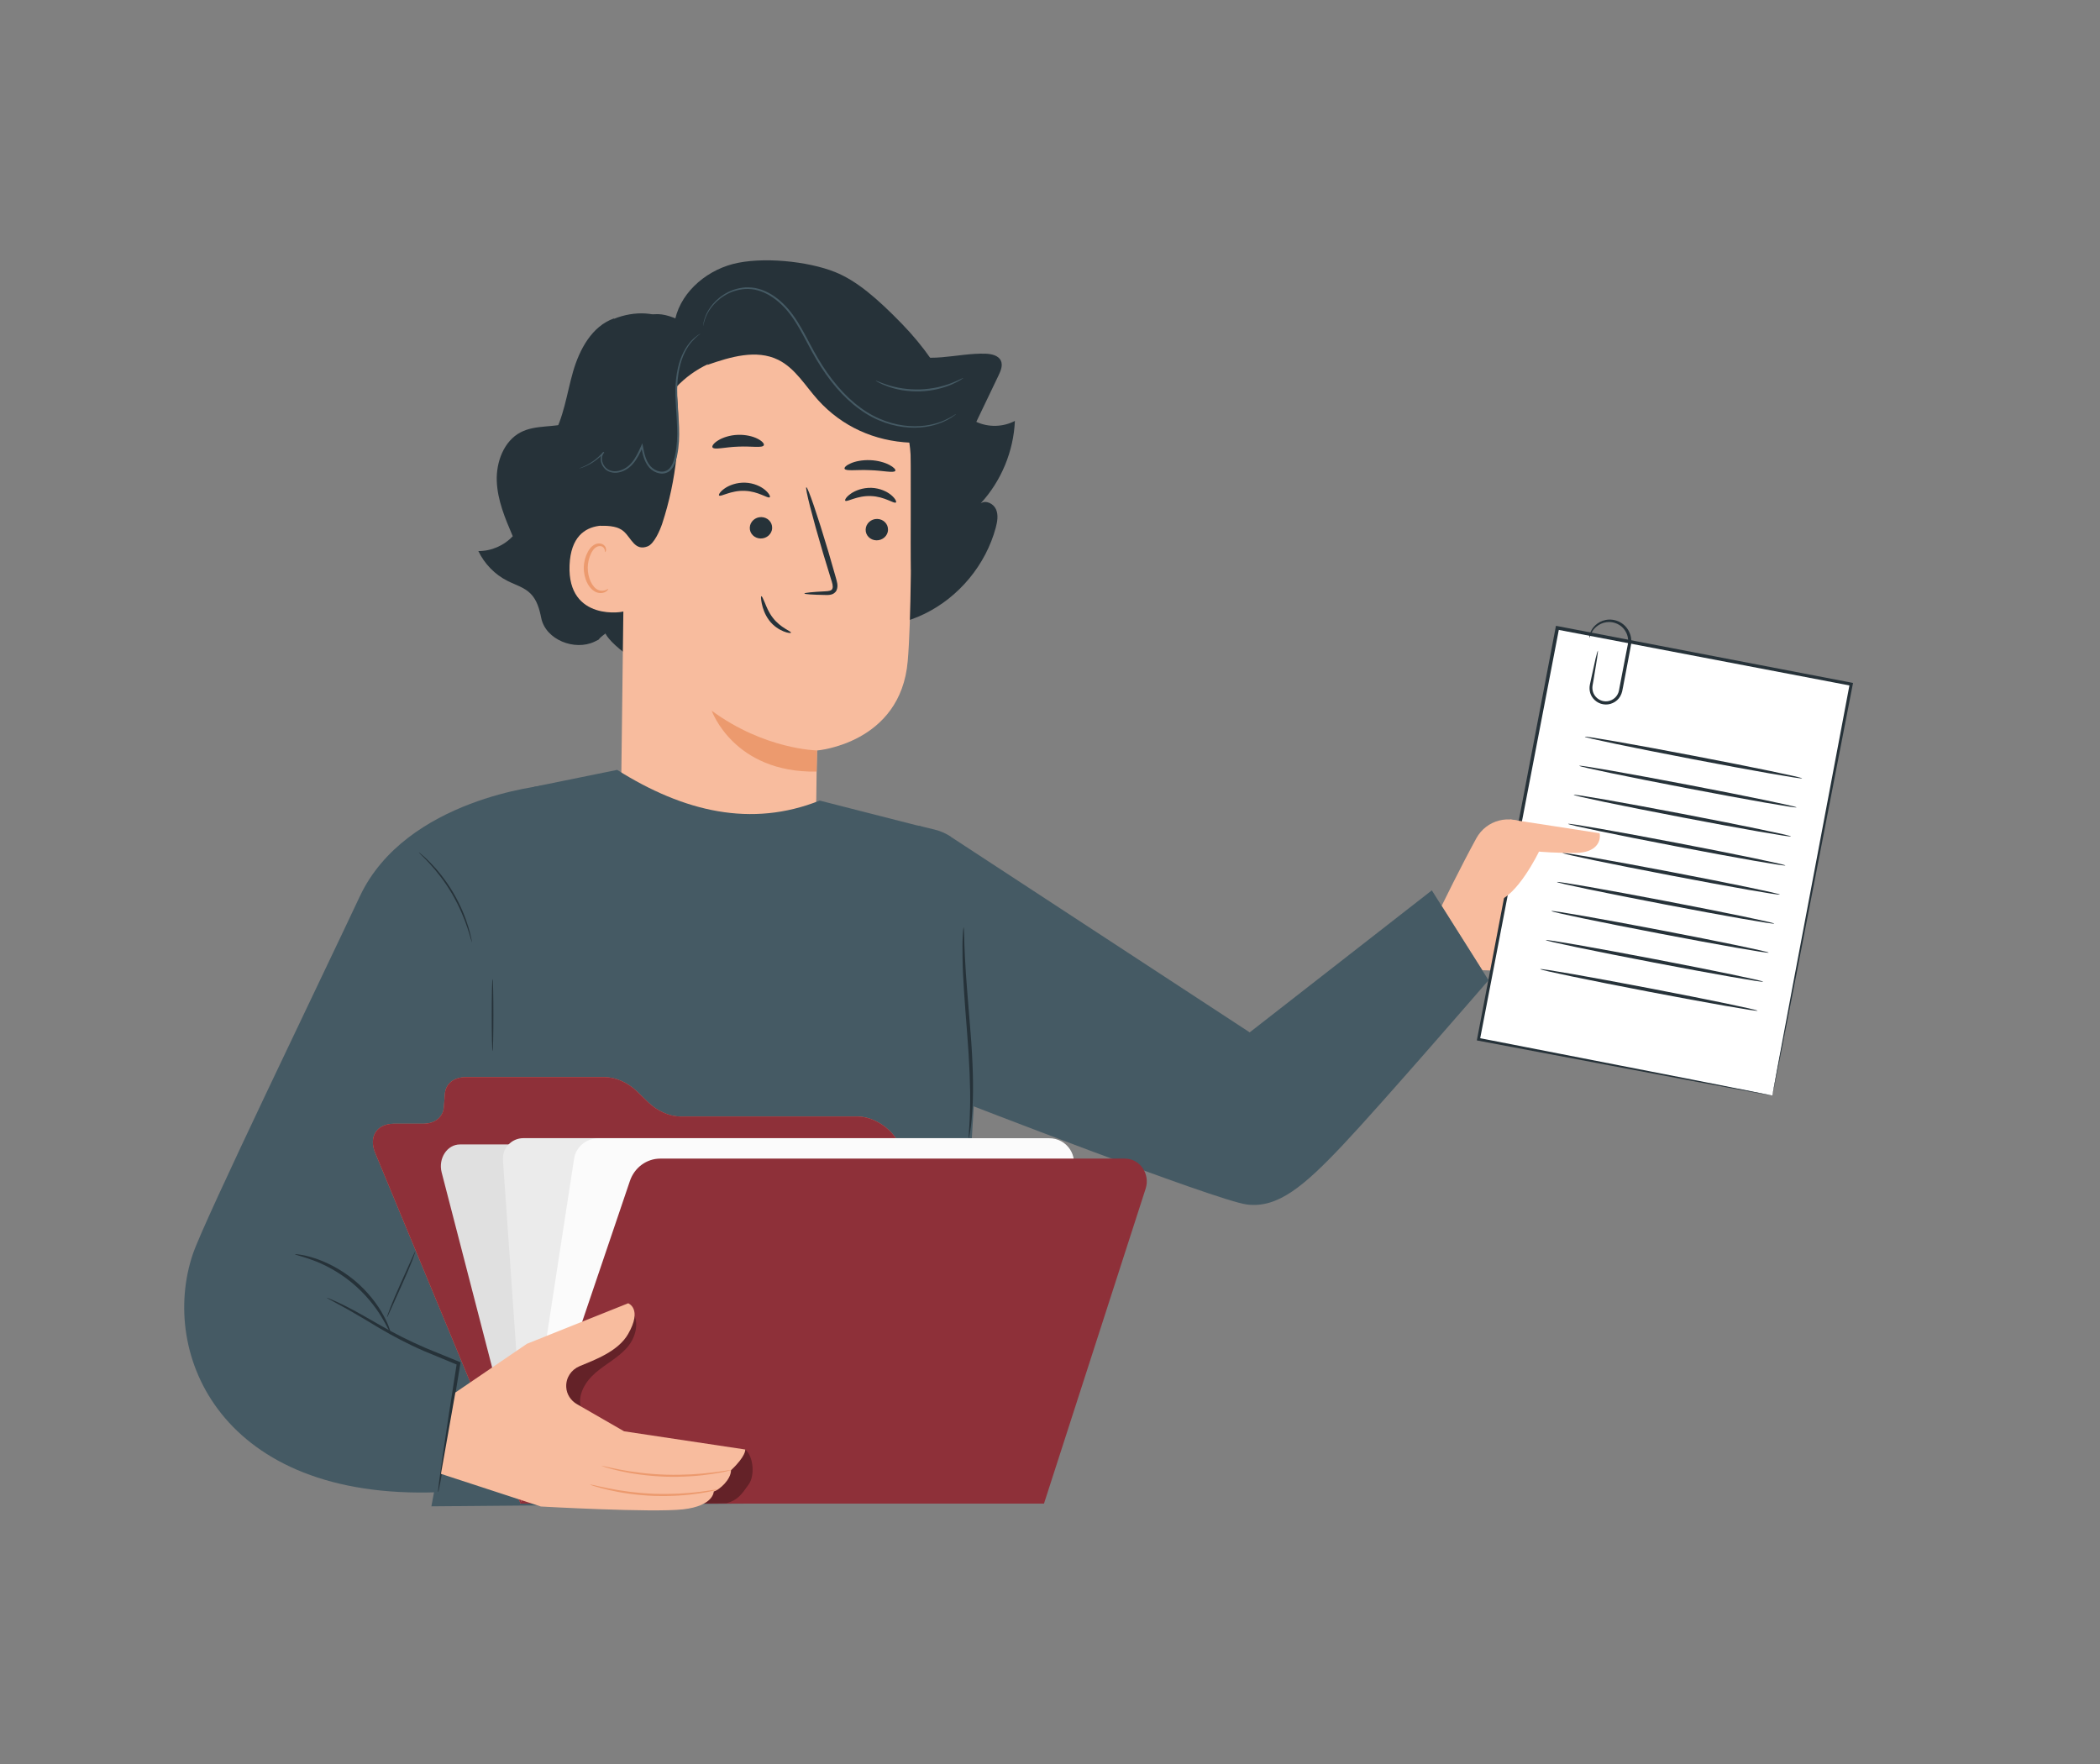 <?xml version="1.0" encoding="UTF-8"?><svg xmlns="http://www.w3.org/2000/svg" viewBox="0 0 354.33 297.64"><rect x="0" y="0" width="354.33" height="297.64" fill="#808080" stroke="none"/><defs><style>.c{fill:#f8bc9e;}.d{fill:#ebebeb;}.e{fill:#fff;}.f{fill:#fbfbfb;}.g{fill:#ec9a6e;}.h{fill:#ee7160;}.i{fill:#8e3039;}.j{fill:#e0e0e0;}.k{fill:#455a64;}.l{fill:#263239;}.m{opacity:.3;}</style></defs><g id="a"><g><path class="c" d="M259.35,140.24l-1.62-1.03c-2.98-1.9-6.93-.87-8.63,2.23-2.61,4.76-5.85,11.4-5.85,11.4l6.86,10.86,2.3,.07c2.49,1.59,8.32-1.62,12.27-4.01,3.94-2.39,2-4.8,2-4.8,2.47-3.41-.94-4.81-.94-4.81,2.1-3.1-1-5.2-1-5.2"/><g><rect class="e" x="245.56" y="120.14" width="70.68" height="50.48" transform="translate(85.25 393.9) rotate(-79.15)"/><path class="l" d="M299.04,184.85s.03-.1,.08-.31c.05-.23,.11-.55,.2-.95,.17-.87,.43-2.13,.75-3.74,.65-3.32,1.6-8.13,2.79-14.2,2.38-12.26,5.76-29.63,9.75-50.16l.05-.26-.26-.05c-14.98-2.88-31.82-6.12-49.57-9.53h0l-.29-.06-.06,.29c-4.96,26-9.55,50.04-13.25,69.43l-.04,.24,.23,.04c15.08,2.84,27.5,5.17,36.18,6.81,4.29,.8,7.65,1.42,9.97,1.85,1.12,.2,1.99,.36,2.6,.47,.58,.1,.88,.14,.88,.14,0,0-.32-.08-.92-.2-.62-.12-1.5-.3-2.63-.53-2.32-.46-5.7-1.13-10-1.98-8.63-1.68-20.98-4.1-35.98-7.02l.19,.28c3.73-19.39,8.36-43.42,13.36-69.41l-.34,.23h0c17.75,3.39,34.6,6.61,49.58,9.47l-.21-.31c-3.87,20.48-7.14,37.81-9.45,50.04-1.14,6.11-2.04,10.95-2.67,14.29-.3,1.65-.53,2.92-.7,3.81-.07,.42-.13,.75-.17,.99-.04,.22-.05,.34-.05,.35Z"/></g><path class="l" d="M304.07,131.33c.03-.16-8.15-1.86-18.28-3.8-10.13-1.94-18.36-3.38-18.39-3.22-.03,.16,8.15,1.86,18.28,3.8,10.12,1.94,18.36,3.38,18.39,3.22Z"/><path class="l" d="M303.13,136.23c.03-.16-8.15-1.86-18.28-3.8-10.13-1.94-18.36-3.38-18.39-3.22-.03,.16,8.15,1.86,18.28,3.8,10.12,1.94,18.36,3.38,18.39,3.22Z"/><path class="l" d="M302.19,141.13c.03-.16-8.15-1.86-18.28-3.8-10.13-1.94-18.36-3.38-18.39-3.22-.03,.16,8.15,1.86,18.28,3.8,10.12,1.94,18.36,3.38,18.39,3.22Z"/><path class="l" d="M301.25,146.03c.03-.16-8.15-1.86-18.28-3.8-10.13-1.94-18.36-3.38-18.39-3.22-.03,.16,8.15,1.86,18.28,3.8,10.12,1.94,18.36,3.38,18.39,3.22Z"/><path class="l" d="M300.31,150.94c.03-.16-8.15-1.86-18.28-3.8-10.13-1.94-18.36-3.38-18.39-3.22-.03,.16,8.15,1.86,18.28,3.8,10.12,1.94,18.36,3.38,18.39,3.22Z"/><path class="l" d="M299.37,155.84c.03-.16-8.15-1.86-18.28-3.8-10.13-1.94-18.36-3.38-18.39-3.22-.03,.16,8.15,1.86,18.28,3.8,10.12,1.94,18.36,3.38,18.39,3.22Z"/><path class="l" d="M298.43,160.74c.03-.16-8.15-1.86-18.28-3.8-10.13-1.94-18.36-3.38-18.39-3.22-.03,.16,8.15,1.86,18.28,3.8,10.12,1.94,18.36,3.38,18.39,3.22Z"/><path class="l" d="M297.49,165.64c.03-.16-8.15-1.86-18.28-3.8-10.13-1.94-18.36-3.38-18.39-3.22-.03,.16,8.15,1.86,18.28,3.8,10.12,1.94,18.36,3.38,18.39,3.22Z"/><path class="l" d="M296.55,170.54c.03-.16-8.15-1.86-18.28-3.8-10.13-1.94-18.36-3.38-18.39-3.22-.03,.16,8.15,1.86,18.28,3.8,10.12,1.94,18.36,3.38,18.39,3.22Z"/><path class="l" d="M269.59,109.79s-.16,.43-.35,1.24c-.2,.93-.45,2.07-.75,3.41-.08,.36-.15,.74-.24,1.13-.08,.43-.07,.9,.07,1.36,.27,.91,1.11,1.73,2.19,1.9,1.06,.2,2.3-.32,2.88-1.36,.14-.26,.26-.54,.32-.83l.16-.8c.1-.54,.21-1.08,.31-1.63,.21-1.1,.41-2.18,.61-3.22,.1-.52,.19-1.03,.29-1.53,.09-.48,.21-1.02,.16-1.55-.08-1.05-.62-1.98-1.34-2.56-.72-.59-1.61-.83-2.38-.81-1.61,.05-2.62,1.08-3,1.8-.21,.37-.29,.69-.33,.91-.04,.22-.04,.33-.02,.34,.06,.02,.11-.46,.55-1.13,.41-.65,1.39-1.52,2.81-1.51,.69,.01,1.45,.25,2.07,.77,.61,.52,1.06,1.33,1.11,2.23,.04,.45-.06,.89-.17,1.41-.1,.5-.2,1.01-.3,1.53-.2,1.04-.41,2.12-.62,3.22-.11,.55-.21,1.1-.31,1.63-.05,.27-.1,.53-.15,.8-.05,.23-.13,.46-.25,.66-.46,.83-1.44,1.26-2.3,1.11-.87-.13-1.56-.77-1.81-1.52-.12-.37-.15-.76-.09-1.12,.07-.39,.13-.77,.2-1.14,.22-1.36,.41-2.51,.56-3.44,.12-.82,.17-1.27,.13-1.28Z"/><path class="c" d="M254.84,138.27c.37,.04,15.06,2.32,15.06,2.32,.26,1.35-.53,3.27-3.99,3.32-3.28,.05-6.24-.22-6.24-.22,0,0-3.63,7.58-7.21,8.42s-1.82-7.28-1.82-7.28h0l4.2-6.56Z"/></g><g><path class="l" d="M86.5,90.44c-1.27-2.97-2.56-6.03-2.68-9.27-.12-3.24,1.21-6.75,4.01-8.22,2.59-1.36,5.76-.72,8.51-1.7,3.39-1.2,5.52-4.62,7.03-7.97,1.5-3.35-.59-4.58,1.95-7.18,3.37-3.45,5.56-3.95,9.83-1.84,3.07-2.17,13.73-6.11,16.8-6.21,4.56-.14,9.75,.22,12.94,3.49,2.47,2.54,4.04,5.76,7.07,7.59,4.17,2.51,9.49,.38,14.36,.55,.99,.04,2.15,.29,2.56,1.19,.35,.78-.02,1.69-.39,2.46-1.25,2.62-2.51,5.23-3.76,7.85,2.04,.95,4.52,.89,6.51-.16-.22,5.12-2.3,10.15-5.78,13.92,.86-.61,2.16,.02,2.59,.99,.43,.97,.23,2.09-.04,3.11-1.69,6.27-6.21,11.72-12.05,14.55-5.84,2.83-12.91,3-18.88,.45l-26.82,2.02c-.74,2.09-2.53,3.75-4.62,4.3-3-2.22-3.48-3.47-3.48-3.47-1.85,1.38-.4,.68-1.85,1.38-3.33,1.59-8.24-.3-8.99-4-.31-1.55-.74-3.04-1.78-4.09-1.06-1.08-2.58-1.49-3.92-2.17-2.11-1.06-3.87-2.86-4.91-5.03,2.17,.02,4.34-.92,5.84-2.54Z"/><g><path class="c" d="M105.48,78.94l-.69,55.37c-.12,9.42,1.63,23.27,16.53,22.78h0c12.89-1.4,16.31-13.61,16.41-22.39,.05-4.17,.1-7.64,.13-8.07,0,0,14.11-1.15,15.3-15.09,.58-6.74,.63-20.71,.54-33.34-.1-13.57-10.63-24.79-24.17-25.77l-1.35-.1c-14.58-.21-22.9,12.05-22.71,26.63Z"/><path class="g" d="M137.86,126.62s-8.83-.13-17.77-6.7c0,0,3.69,10.51,17.7,10.27l.07-3.58Z"/></g><g><g><path class="l" d="M129.87,83.9c-.28,.28-1.89-1.01-4.22-1.08-2.33-.1-4.08,1.08-4.32,.78-.12-.13,.17-.65,.93-1.18,.75-.53,2.02-1.03,3.47-.98,1.45,.05,2.66,.64,3.35,1.22,.7,.59,.93,1.12,.8,1.24Z"/><path class="l" d="M130.29,89.09c-.04,1-.91,1.79-1.96,1.77-1.04-.02-1.86-.84-1.82-1.84,.04-1,.91-1.79,1.95-1.77,1.04,.02,1.86,.84,1.82,1.84Z"/><path class="l" d="M135.72,100.14c0-.12,1.35-.26,3.53-.37,.55-.02,1.08-.09,1.2-.45,.16-.39-.03-.99-.25-1.65-.42-1.36-.86-2.79-1.31-4.29-1.81-6.1-3.09-11.1-2.84-11.17,.25-.07,1.92,4.82,3.73,10.91,.43,1.5,.85,2.94,1.24,4.31,.16,.64,.47,1.37,.13,2.17-.18,.4-.6,.67-.96,.73-.36,.08-.67,.07-.94,.06-2.18-.04-3.53-.13-3.53-.25Z"/></g><path class="l" d="M128.88,75.12c-.23,.52-2.1,.13-4.33,.24-2.24,.07-4.08,.61-4.34,.11-.11-.24,.23-.72,.99-1.18,.75-.46,1.93-.87,3.28-.92,1.34-.05,2.55,.25,3.33,.65,.79,.4,1.17,.85,1.07,1.09Z"/><path class="l" d="M151.06,79.44c-.24,.42-2.07-.05-4.28-.11-2.21-.11-4.04,.21-4.27-.23-.1-.21,.26-.59,1.03-.92,.76-.34,1.94-.59,3.27-.54,1.32,.05,2.49,.4,3.25,.8,.76,.4,1.11,.8,1,1.01Z"/></g><path class="c" d="M105.87,89.35c-.23-.12-9.38-3.53-9.77,6.02-.39,9.56,9.29,7.98,9.31,7.71s.46-13.73,.46-13.73Z"/><path class="g" d="M102.64,99.34s-.17,.11-.46,.23c-.28,.11-.76,.18-1.25-.03-.99-.41-1.78-2.05-1.76-3.78,.01-.87,.23-1.69,.56-2.37,.32-.69,.79-1.16,1.31-1.23,.51-.1,.86,.22,.96,.5,.12,.27,.05,.46,.1,.48,.03,.02,.21-.15,.15-.55-.03-.19-.13-.42-.35-.61-.22-.2-.56-.3-.91-.28-.74,.02-1.43,.67-1.8,1.41-.41,.74-.67,1.66-.69,2.64-.02,1.93,.89,3.77,2.26,4.23,.67,.2,1.23,.02,1.53-.19,.31-.22,.36-.44,.33-.45Z"/><path class="l" d="M133.46,106.76c.1-.24-1.77-.8-3.09-2.56-.66-.86-1.04-1.81-1.32-2.5-.28-.69-.49-1.13-.59-1.1-.1,.03-.07,.5,.08,1.26,.16,.75,.49,1.81,1.23,2.8,.73,.99,1.72,1.58,2.44,1.87,.73,.3,1.22,.31,1.25,.23Z"/><path class="l" d="M93.15,73.87c1.99-3.37,2.46-7.39,3.54-11.16,1.09-3.76,3.18-7.66,6.87-8.97l.08,.04c3.31-1.33,7.4-1.35,10.12,.95,.67-4.97,5.03-8.9,9.88-10.18,4.85-1.27,12.63-.51,17.28,1.36,3.6,1.45,7.07,4.41,11.3,8.77,1.78,1.84,3.42,3.81,4.88,5.91l4.22,13.02c.46,.33,.85,.74,1.19,1.19,1.68,2.29-1.46,5.16-3.58,3.28l-.04-.03c-.43,.74-.76,1.49-1.1,2.23v.02l-.07,.14c-.22,.46-.44,.93-.71,1.39v-.03l-3.26,14.39c-.21-3.92,.08-17.58-.13-21.5-6.06-.26-11.54-2.71-15.6-7.2-2.14-2.37-3.83-5.35-6.7-6.77-3.7-1.83-8.1-.5-12,.86l.17-.15c-2.03,.94-3.87,2.27-5.4,3.9,.88,7.73,.07,15.64-2.36,23.03-.37,1.11-1.36,3.41-2.46,3.83-2.15,.83-2.72-1.36-4.02-2.52-.95-.85-2.36-.97-3.9-.96-.91-2.38-1.84-6.4-2.62-9.92-1.3,.39-2.68,.5-4.01,.27,.41-.99,.82-1.97,1.23-2.96-.54,.34-1.09,.69-1.72,.78-.63,.09-1.35-.14-1.63-.71-.36-.73,.13-1.58,.55-2.28Z"/><path class="k" d="M118.16,56.33s-.58,.37-1.4,1.28c-.81,.91-1.71,2.48-2.14,4.63-.22,1.07-.36,2.26-.36,3.54,0,1.28,.1,2.66,.2,4.11,.09,1.45,.2,2.98,.1,4.57-.05,.79-.14,1.6-.31,2.41-.18,.79-.38,1.66-.98,2.34-.48,.56-1.28,.8-1.97,.66-.7-.12-1.32-.49-1.77-1-.9-1.05-1.12-2.38-1.34-3.55l.29,.04c-.48,1.05-.97,2.09-1.7,2.92-.72,.83-1.71,1.39-2.71,1.48-.5,.05-1.01-.04-1.44-.25-.44-.21-.76-.58-.98-.96-.21-.39-.32-.82-.3-1.24,.02-.41,.19-.81,.45-1.08l.15,.13c-1.08,1.22-2.21,1.88-3,2.25-.4,.18-.71,.29-.93,.36-.22,.06-.33,.09-.33,.08,0,0,.11-.05,.31-.13,.21-.09,.52-.21,.9-.4,.76-.39,1.86-1.07,2.89-2.28l.15,.13c-.47,.5-.5,1.37-.09,2.07,.2,.35,.5,.67,.88,.85,.38,.19,.84,.26,1.3,.21,.92-.09,1.85-.61,2.52-1.4,.69-.79,1.16-1.8,1.63-2.86l.2-.45,.09,.48c.22,1.17,.46,2.44,1.28,3.39,.41,.45,.97,.79,1.58,.89,.61,.12,1.26-.08,1.67-.56,.52-.59,.74-1.41,.91-2.19,.17-.79,.26-1.58,.31-2.36,.1-1.57,0-3.09-.09-4.53-.09-1.45-.18-2.83-.17-4.13,.01-1.3,.16-2.51,.4-3.59,.46-2.17,1.42-3.77,2.27-4.67,.86-.9,1.49-1.19,1.49-1.19Z"/><path class="k" d="M161.29,69.89s-.03,.04-.11,.1c-.09,.07-.21,.15-.35,.25-.15,.11-.35,.25-.59,.38-.24,.14-.52,.31-.85,.45-1.29,.62-3.37,1.23-5.97,1.07-2.57-.14-5.66-1.06-8.41-3.11-2.79-2-5.23-4.95-7.23-8.33-1.01-1.69-1.84-3.42-2.75-5.02-.91-1.6-1.9-3.08-3.12-4.24-1.2-1.17-2.59-2.04-4.02-2.44-.71-.21-1.43-.26-2.12-.24-.69,.04-1.34,.18-1.94,.37-1.2,.4-2.17,1.07-2.91,1.75-.74,.69-1.23,1.42-1.57,2.04-.63,1.28-.67,2.1-.72,2.09,0,0,0-.05,.01-.15,.02-.12,.04-.26,.07-.43,.07-.37,.23-.91,.53-1.57,.33-.64,.82-1.4,1.56-2.12,.74-.71,1.72-1.41,2.96-1.84,.62-.21,1.29-.36,2-.41,.71-.02,1.46,.02,2.2,.23,1.49,.4,2.92,1.29,4.15,2.48,1.25,1.19,2.27,2.69,3.18,4.3,.92,1.61,1.75,3.34,2.75,5.01,1.98,3.35,4.39,6.27,7.13,8.26,2.71,2.03,5.72,2.95,8.25,3.12,2.55,.18,4.6-.39,5.9-.96,1.31-.58,1.93-1.1,1.95-1.06Z"/><path class="k" d="M162.56,63.77s-.17,.14-.5,.35c-.33,.21-.84,.47-1.48,.75-.64,.28-1.44,.55-2.34,.77-.91,.21-1.92,.36-3,.4-1.08,.03-2.1-.06-3.02-.2-.92-.16-1.73-.38-2.39-.62-.66-.24-1.18-.46-1.53-.66-.35-.18-.53-.3-.52-.32,.03-.06,.8,.34,2.12,.75,.66,.21,1.46,.4,2.36,.54,.9,.13,1.91,.2,2.96,.18,1.05-.04,2.05-.18,2.94-.36,.89-.2,1.68-.44,2.32-.69,1.29-.49,2.04-.94,2.07-.89Z"/><path class="l" d="M151.16,84.78c-.28,.28-1.89-1.01-4.22-1.08-2.33-.1-4.08,1.08-4.32,.78-.12-.13,.17-.65,.93-1.18,.75-.53,2.02-1.03,3.47-.99,1.45,.05,2.66,.64,3.35,1.22,.7,.59,.93,1.12,.8,1.24Z"/><path class="l" d="M149.84,89.4c-.04,1-.91,1.79-1.96,1.77-1.04-.02-1.86-.84-1.82-1.84,.04-1,.91-1.79,1.95-1.77,1.04,.02,1.86,.84,1.82,1.84Z"/></g><g><path class="k" d="M160.43,141.19l50.43,33,30.73-23.96,9.57,15.16s-17.89,20.7-24.52,27.73c-6.63,7.03-11.05,10.79-16.27,10.11-5.22-.67-48.89-17.64-48.89-17.64l-6.62-46.3,2.78,.67c1,.24,1.94,.65,2.8,1.21Z"/><path class="k" d="M104.14,129.91c11.28,7.09,22.66,9.76,34.17,5.17l17.31,4.42,8.42,14.63c1.32,2.3,1.93,4.95,1.73,7.59l-3.31,56,10.2,35.57-99.87,.87,4.92-26.43,12.38-94.97,14.05-2.86Z"/><g><path class="k" d="M88.87,175.39l3.12-42.88s-23.51,2.18-31.29,18.76c-6.56,13.98-26.23,54.6-28.17,60.35-5.68,16.88,4.77,41.51,41.38,40.16l4.17-22.95,10.78-53.46Z"/><path class="l" d="M70.1,211.09s-.18,.66-.58,1.69c-.4,1.03-1,2.43-1.69,3.96l-1.76,3.92c-.45,1-.73,1.63-.77,1.61-.03-.01,.18-.66,.58-1.69,.4-1.03,1-2.43,1.69-3.96,.67-1.49,1.28-2.84,1.76-3.92,.45-1,.73-1.63,.77-1.61Z"/><path class="l" d="M83.11,177.34c-.08,0-.14-2.72-.14-6.07s.06-6.07,.14-6.07,.14,2.72,.14,6.07-.06,6.07-.14,6.07Z"/><path class="l" d="M79.65,159.08s-.09-.24-.22-.68c-.12-.44-.3-1.07-.56-1.84-.51-1.54-1.36-3.63-2.61-5.77-1.26-2.14-2.67-3.89-3.78-5.09-.55-.6-1.01-1.07-1.34-1.38-.33-.32-.5-.5-.49-.52,.01-.01,.21,.14,.56,.44,.35,.29,.84,.74,1.41,1.33,1.15,1.17,2.6,2.92,3.87,5.08,1.27,2.16,2.1,4.28,2.56,5.85,.23,.78,.39,1.43,.48,1.88,.09,.45,.13,.7,.11,.7Z"/></g><path class="l" d="M162.58,156.43s-.09,.5-.13,1.4c-.06,.9-.07,2.21-.04,3.83,.04,3.24,.38,7.69,.77,12.6,.39,4.91,.58,9.35,.5,12.57-.04,1.61-.09,2.91-.17,3.81-.06,.9-.08,1.4-.04,1.41,.04,0,.13-.49,.26-1.38,.14-.89,.27-2.2,.36-3.82,.19-3.23,.07-7.72-.33-12.63-.39-4.91-.79-9.35-.94-12.57-.08-1.61-.13-2.91-.14-3.81-.02-.9-.06-1.4-.1-1.4Z"/><path class="l" d="M55.12,218.97s.56,.35,1.61,.9c1.05,.55,2.55,1.39,4.36,2.47,1.82,1.08,3.97,2.43,6.47,3.72,1.25,.65,2.58,1.29,3.99,1.9,1.41,.58,2.87,1.19,4.37,1.81,.46,.19,.92,.38,1.34,.55l-.18-.32c-.96,6.07-1.79,11.51-2.36,15.43l-.64,4.64c-.14,1.09-.2,1.7-.16,1.7,.04,0,.17-.59,.38-1.67,.21-1.18,.49-2.73,.83-4.61,.67-3.91,1.57-9.33,2.54-15.4l.04-.23-.22-.09c-.43-.17-.88-.36-1.34-.55-1.49-.61-2.95-1.21-4.37-1.79-1.4-.6-2.72-1.23-3.97-1.85-2.5-1.26-4.66-2.56-6.51-3.6-1.85-1.05-3.39-1.83-4.47-2.32-.54-.25-.97-.43-1.26-.55-.29-.12-.45-.17-.46-.15Z"/><path class="l" d="M49.79,211.63c-.02,.1,1.18,.33,3.02,1.01,1.83,.67,4.26,1.9,6.56,3.79,2.29,1.9,3.96,4.05,4.97,5.72,1.02,1.67,1.47,2.81,1.57,2.77,.04-.01-.05-.31-.23-.83-.17-.53-.5-1.27-.98-2.14-.94-1.76-2.6-4.02-4.96-5.97-2.36-1.94-4.9-3.14-6.8-3.73-.95-.3-1.74-.48-2.29-.55-.55-.08-.86-.11-.86-.07Z"/></g><g><g><path class="h" d="M87.84,253.71l-24.54-59.21c-1.12-2.7,.28-4.89,3.14-4.89h4.94c2.01,0,3.39-1.11,3.52-2.84l.16-2.18c.13-1.73,1.51-2.84,3.52-2.84h23.46c1.83,0,3.89,.91,5.43,2.4l1.9,1.84c1.54,1.49,3.6,2.4,5.43,2.4h29.88c2.85,0,6.05,2.19,7.14,4.89l24.33,60.42H87.84Z"/><path class="i" d="M87.84,253.71l-24.54-59.21c-1.12-2.7,.28-4.89,3.14-4.89h4.94c2.01,0,3.39-1.11,3.52-2.84l.16-2.18c.13-1.73,1.51-2.84,3.52-2.84h23.46c1.83,0,3.89,.91,5.43,2.4l1.9,1.84c1.54,1.49,3.6,2.4,5.43,2.4h29.88c2.85,0,6.05,2.19,7.14,4.89l24.33,60.42H87.84Z"/><path class="j" d="M83.78,233.6l-9.26-35.78c-.61-2.36,.93-4.72,3.08-4.72h72.54c1.43,0,2.69,1.09,3.09,2.67l13.47,53.86c.59,2.37-.35,3.78-2.5,3.76l-72.99,.02c-1.41-.02-2.65-1.09-3.05-2.64l-4.39-17.16Z"/><g><path class="d" d="M88.8,252.09l-3.94-56.35c-.14-2,1.44-3.7,3.45-3.7h75.16v60.05H88.8Z"/><path class="f" d="M87.96,253.38l8.94-58.09c.41-1.89,2.12-3.24,4.09-3.24h76.04c3,0,5.03,3.02,3.84,5.73l-16.42,53.16-76.49,2.45Z"/></g><path class="i" d="M87.84,253.68l18.44-54.41c.77-2.27,2.82-3.78,5.13-3.78h78.39c2.53,0,4.31,2.59,3.5,5.08l-17.15,53.13-88.31-.03Z"/></g><g class="m"><path d="M125.74,244.57s-2.96,.14-4.32,.23c-6.5,.44-13.1-.73-19.05-3.38-1.84-.82-3.8-1.98-4.35-3.92-.62-2.17,.78-4.44,2.5-5.91,1.72-1.47,3.8-2.52,5.29-4.22,1.49-1.7,2.2-4.45,.73-6.18l-.41,.3c-1.06,2.69-4.01,3.98-6.46,5.52-4.54,2.85-8,7.38-9.57,12.51-.86,2.82-1.09,6.1,.62,8.5,1.21,1.7,3.2,2.67,5.15,3.4,5.93,2.2,12.27,2.28,18.59,2.29,2,0,8.13-.08,8.13-.08,1.93-.52,2.56-1.53,3.73-3.16,1.07-1.49,.83-4.73-.58-5.9Z"/></g><g><path class="c" d="M125.74,244.57l-20.44-3.07-7.94-4.57c-1.05-.6-1.76-1.68-1.82-2.88v-.07c-.07-1.51,.85-2.88,2.24-3.46,2.52-1.06,6.51-2.47,8.21-5.45,2.45-4.28,0-5.17,0-5.17l-17.07,6.83-12.09,8.23-2.43,13.72,16.86,5.51s18.79,1.06,23.98,.48c5.19-.58,5.19-3,5.19-3,.96-.3,2.91-2.01,2.91-3.6,2.52-2.36,2.41-3.47,2.41-3.47"/><path class="g" d="M99.59,250.48s.31,.04,.84,.16c.53,.13,1.31,.3,2.27,.49,1.92,.39,4.61,.79,7.61,.91,2.99,.11,5.7-.08,7.65-.31,.97-.12,1.76-.23,2.31-.32,.54-.08,.85-.12,.85-.09,0,.02-.29,.1-.83,.23-.54,.13-1.32,.28-2.3,.43-1.95,.3-4.68,.53-7.7,.42-3.02-.12-5.72-.56-7.64-1.01-.96-.22-1.73-.43-2.26-.6-.53-.17-.81-.27-.81-.29Z"/><path class="g" d="M101.46,247.32s.31,.04,.86,.16c.54,.13,1.33,.3,2.31,.49,1.96,.38,4.69,.76,7.73,.85,3.04,.09,5.79-.11,7.77-.36,.99-.12,1.79-.23,2.34-.32,.55-.09,.86-.12,.86-.1,0,.02-.29,.1-.84,.23-.54,.13-1.34,.28-2.33,.43-1.98,.31-4.75,.55-7.81,.46-3.06-.1-5.81-.52-7.77-.96-.98-.22-1.76-.43-2.3-.6-.53-.17-.83-.27-.82-.29Z"/></g></g></g><g id="b"/></svg>